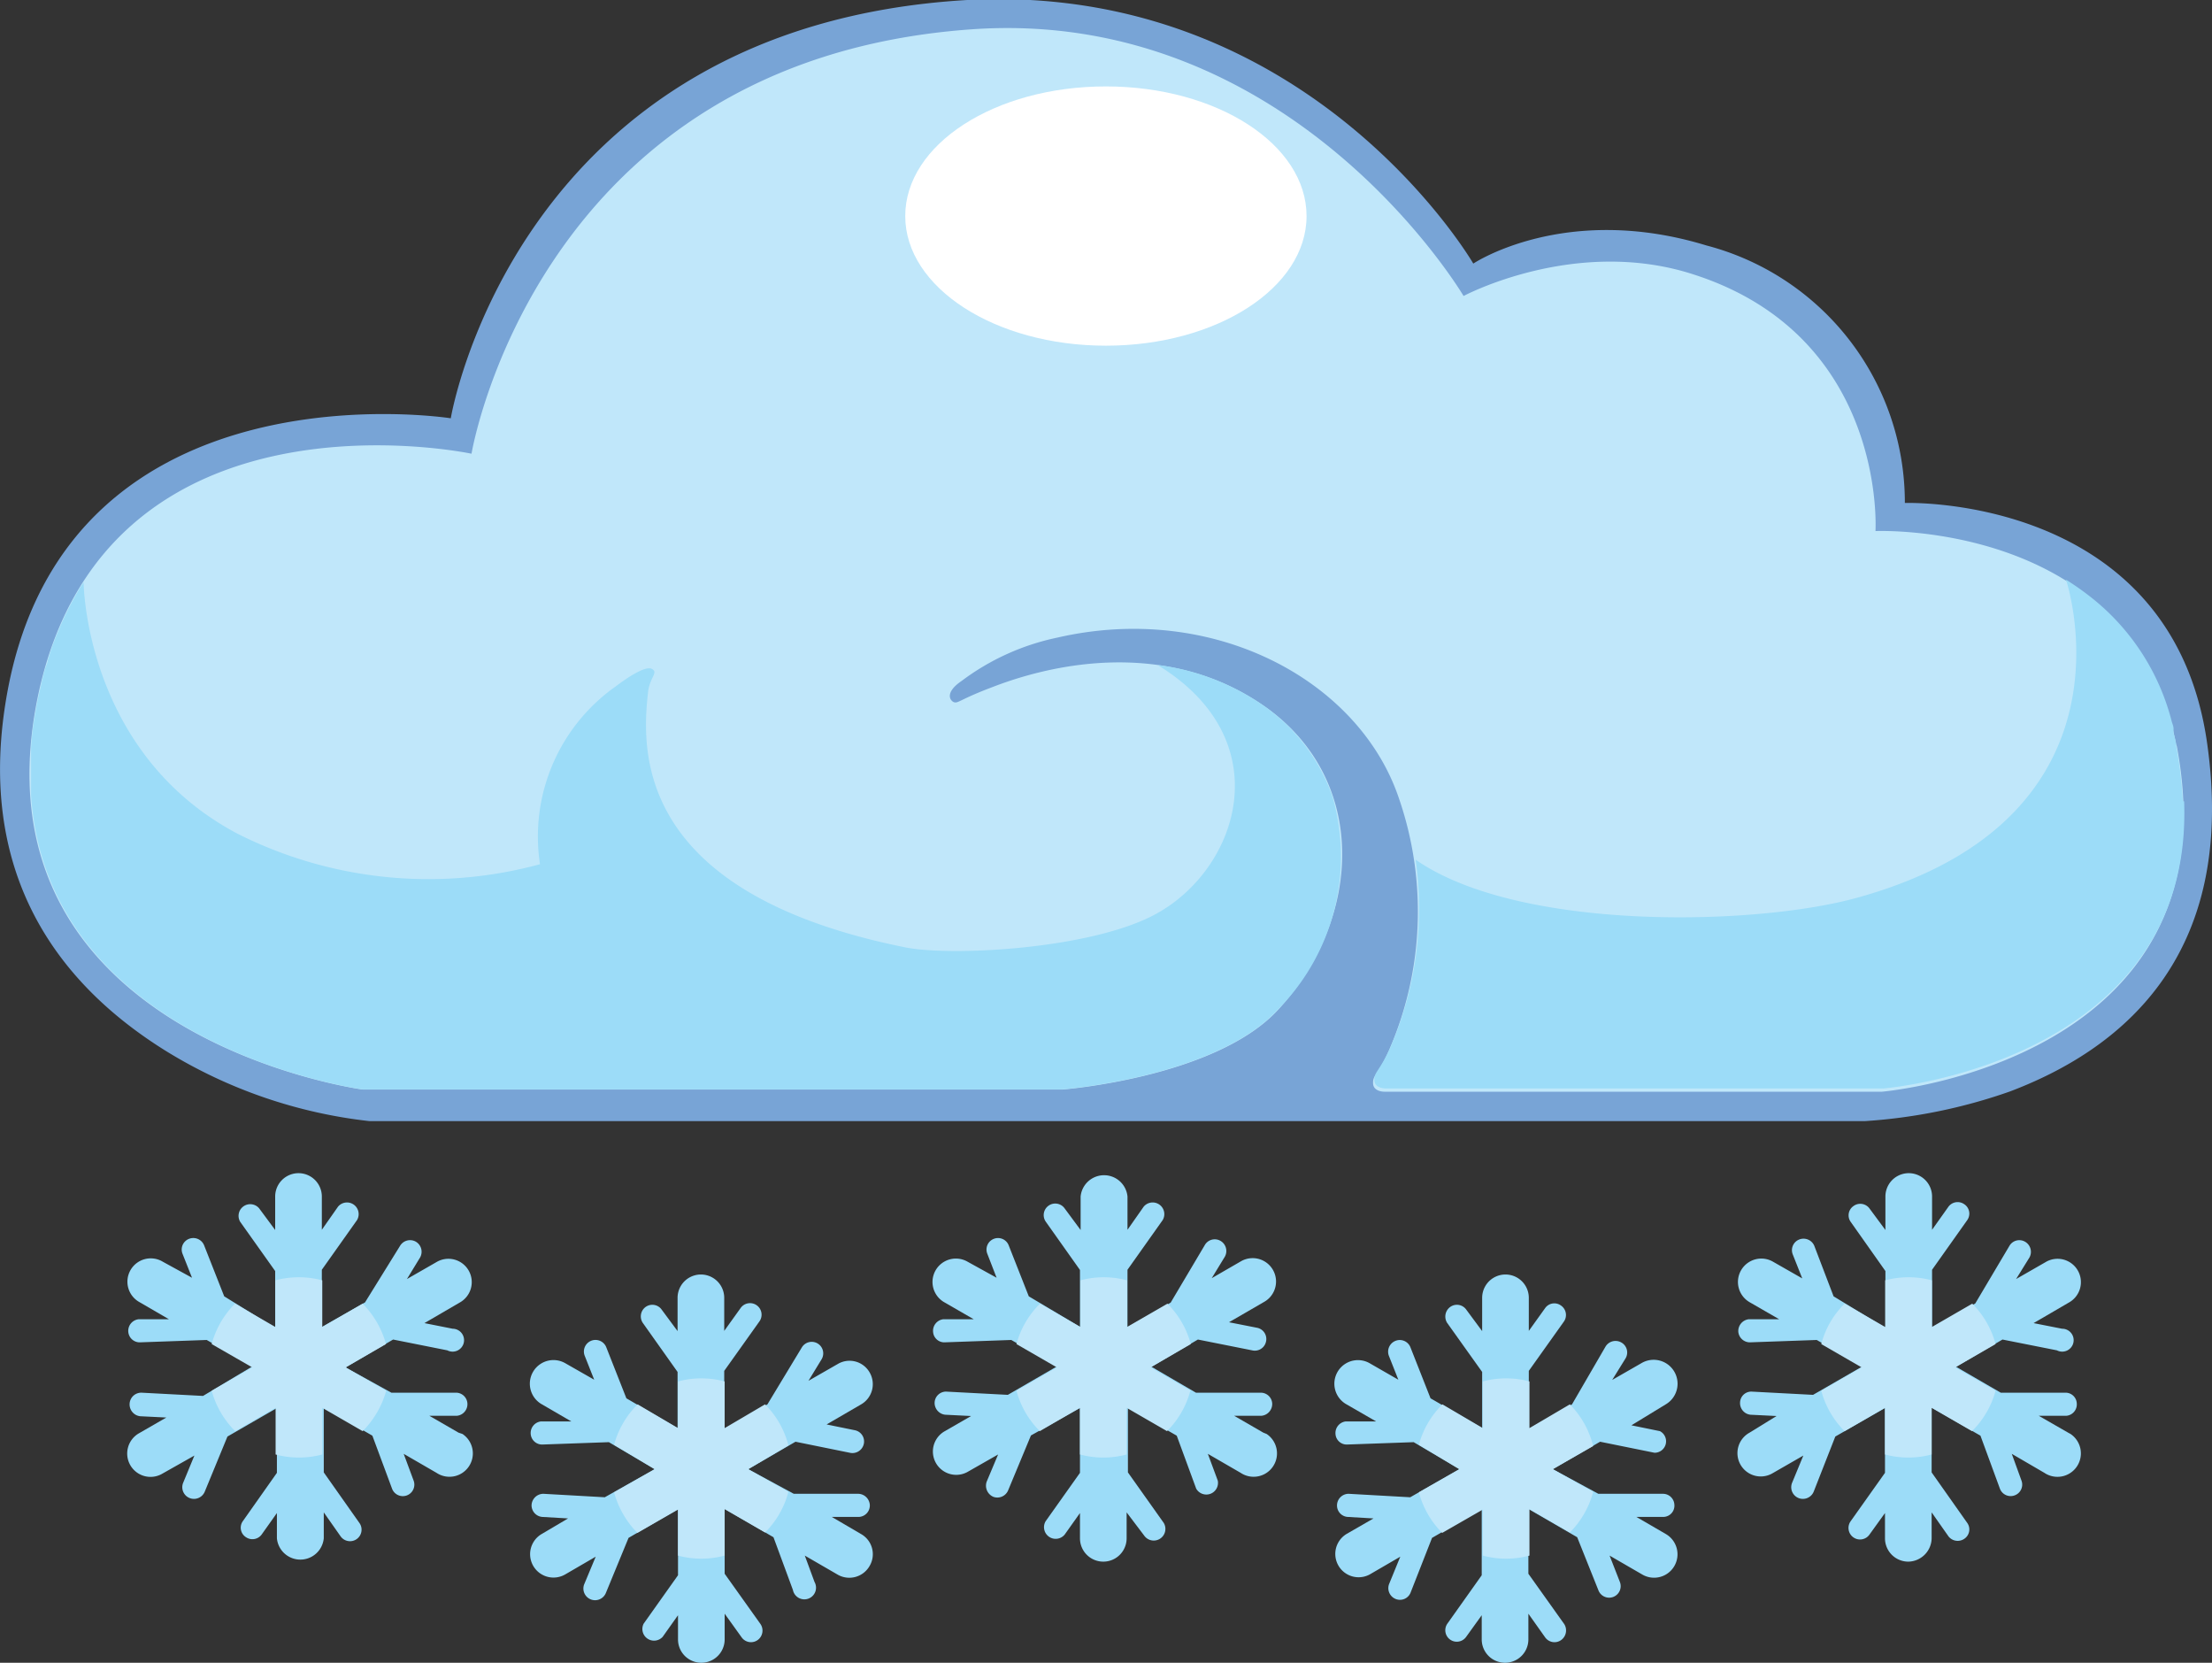 <svg xmlns="http://www.w3.org/2000/svg" viewBox="0 0 102.41 76.96"><rect x="0" y="0" width="102.41" height="76.96" fill="#333333" stroke="none"/><g id="图层_2" data-name="图层 2"><g id="图层_1-2" data-name="图层 1"><path d="M20.87,19.36S3.25,16.59.36,31.93C-1.23,40.41,2.7,45.57,7.74,48.68a22.73,22.73,0,0,0,9.36,3.21H86.35a25.08,25.08,0,0,0,6.7-1.37c5-1.89,10.54-6.12,9.14-16.08-1.61-11.6-14-11.16-14-11.16A12.3,12.3,0,0,0,79,11.36c-6.55-2-10.79.84-10.79.84S60.64-.84,44.78,0C23.87,1.22,20.87,19.36,20.87,19.36Z" style="fill:#78a4d6"/><path d="M100.75,34.46c-2-10.4-13.92-9.88-13.92-9.88s.55-9-8.43-11.88c-5.46-1.77-10.64,1-10.64,1S59.83.28,44.94,1.36C24.85,2.81,21.83,21,21.83,21S5,17.41,1.79,32.06c-3.43,15.88,15,18.37,15,18.37H49.19s7.11-.55,10-3.71c3.91-4.28,4.12-10.55-.49-13.92-4.15-3-9.2-2.37-12.75-1-1.43.54-1.57.74-1.75.71s-.53-.42.33-1a11.17,11.17,0,0,1,4.43-2c7.18-1.65,13.94,1.94,15.8,7.42a16.09,16.09,0,0,1-.47,11.72c-.5,1.13-.74,1.1-.72,1.5s.55.38.55.38h23s16.43-1.36,13.66-16Z" style="fill:#c0e7fa"/><path d="M49.18,50.42s7.11-.55,10-3.71a10.05,10.05,0,0,0,2.52-9.81,8.48,8.48,0,0,0-1.85-3.07,1.34,1.34,0,0,0-.2-.21l-.27-.26c-.22-.19-.46-.39-.7-.57a10.94,10.94,0,0,0-5-2h-.07c5.66,3.46,3.76,9.39-.07,11.5-3,1.66-9.64,2-11.72,1.54C29.3,41.28,29.72,34.65,30,32.06c.07-.7.5-.93.18-1.1s-1.25.49-1.66.8A8.5,8.5,0,0,0,25,40a19.65,19.65,0,0,1-14-1.41c-6.49-3.43-7.1-10.36-7.13-11.64l-.19.29c-.17.3-.44.76-.73,1.39-.12.25-.22.51-.33.76a2.77,2.77,0,0,0-.1.26c-.12.29-.21.6-.31.91,0,.11-.07.23-.11.35a9.08,9.08,0,0,0-.22.9c-.12.46-.21.95-.3,1.51s-.11.85-.14,1.27c0,.05,0,.09,0,.13,0,.35,0,.68,0,1v.4c0,.23,0,.47,0,.7.79,11.63,15.34,13.6,15.34,13.6Zm51.88-13.33a20.34,20.34,0,0,0-.31-2.59c0-.21-.09-.41-.12-.59l0-.18c0-.13-.06-.23-.09-.36a10.67,10.67,0,0,0-3.6-5.62,13.1,13.1,0,0,0-1.29-.92s3.72,11-9.63,14.71c-4.69,1.32-15.68,1.59-20.48-1.75a16.17,16.17,0,0,1-1.18,8.71c-.51,1.12-.74,1.1-.73,1.5s.56.38.56.38h23s14.37-1.15,13.93-13.29Z" style="fill:#9cdcf8"/><path d="M41.91,10c0,3.31,4.16,6,9.29,6s9.29-2.68,9.29-6S56.34,4,51.2,4s-9.29,2.68-9.29,6Z" style="fill:#fff"/><path d="M39.86,71l-1.35-.79,1.26,0a.53.53,0,0,0,.5-.56.55.55,0,0,0-.52-.51l-3,0L34.64,68l2.19-1.27,2.51.51a.54.54,0,0,0,.65-.4.53.53,0,0,0-.4-.64h0l-1.32-.27L39.87,65a1.08,1.08,0,0,0,.39-1.48,1.07,1.07,0,0,0-1.47-.39l-1.36.78.61-1a.53.53,0,0,0-.92-.54h0L35.53,65l-2,1.14V63.45l1.63-2.29a.53.53,0,0,0-.87-.62l-.76,1.06V60.07a1.08,1.08,0,1,0-2.16,0v1.54l-.74-1a.53.53,0,0,0-.75-.11.54.54,0,0,0-.12.73l1.61,2.27V66.1L29,64.72l-.93-2.36a.53.53,0,0,0-1,.39l.44,1.11-1.35-.77A1.08,1.08,0,1,0,25.09,65h0l1.36.79-1.4,0a.54.54,0,0,0-.48.58.53.53,0,0,0,.53.49l3.09-.11L30.31,68,28,69.3l-2.84-.16a.55.55,0,0,0-.55.53.54.54,0,0,0,.49.54l1.2.07L25.08,71a1.08,1.08,0,0,0,1.09,1.87l1.41-.82-.53,1.27a.54.54,0,0,0,1,.41l1.05-2.55,2.29-1.33v3.06L29.8,75.15a.54.54,0,0,0,.88.61l.71-1v1.12a1.08,1.08,0,0,0,2.16,0h0V74.69l.79,1.1a.53.53,0,0,0,.75.11.54.54,0,0,0,.12-.73l-1.66-2.33v-3l2.26,1.31.9,2.44a.54.54,0,1,0,1-.37L37.26,72l1.52.88a1.08,1.08,0,0,0,1.48-.4A1.07,1.07,0,0,0,39.86,71Z" style="fill:#9cdcf8"/><path d="M36.5,69.05,34.64,68,36.5,66.9A4.1,4.1,0,0,0,35.42,65L33.55,66.1V63.94a4.16,4.16,0,0,0-2.16,0V66.1L29.52,65a4.17,4.17,0,0,0-1.09,1.87L30.31,68l-1.88,1.07a4.28,4.28,0,0,0,1.08,1.88l1.88-1.08V72a4.16,4.16,0,0,0,2.16,0V69.85l1.87,1.08A4.1,4.1,0,0,0,36.5,69.05Z" style="fill:#c0e7fa"/><path d="M77.12,71l-1.36-.79,1.26,0a.52.52,0,0,0,.5-.56.53.53,0,0,0-.52-.51l-3,0L71.89,68l2.19-1.27,2.52.51a.53.53,0,0,0,.25-1h0l-1.32-.27L77.12,65A1.08,1.08,0,1,0,76,63.09l-1.36.78.62-1a.53.53,0,0,0-.19-.73.54.54,0,0,0-.74.19L72.78,65l-2,1.14V63.45l1.63-2.29a.53.53,0,0,0-.15-.74.52.52,0,0,0-.72.12l-.76,1.06V60.07a1.08,1.08,0,1,0-2.16,0h0v1.54l-.74-1a.53.53,0,0,0-.75-.11.55.55,0,0,0-.13.73l1.62,2.27V66.1l-2.39-1.38-.93-2.36a.53.53,0,0,0-.69-.3.54.54,0,0,0-.31.69l.44,1.11-1.34-.77A1.08,1.08,0,1,0,62.34,65l1.37.79-1.4,0a.54.54,0,0,0-.48.58.52.52,0,0,0,.52.49l3.1-.11L67.57,68,65.29,69.3l-2.85-.16a.54.54,0,0,0-.54.53.53.53,0,0,0,.49.54l1.2.07L62.34,71a1.08,1.08,0,0,0,1.08,1.87h0l1.41-.82-.52,1.27a.54.54,0,0,0,.31.69.53.53,0,0,0,.68-.28l1-2.55,2.3-1.33v3.06l-1.59,2.24a.53.53,0,0,0,.87.61l.72-1v1.12a1.08,1.08,0,0,0,2.16,0V74.69l.78,1.1a.53.53,0,0,0,.75.11.55.55,0,0,0,.13-.73l-1.66-2.33v-3l2.26,1.31L74,73.6a.53.53,0,1,0,1-.37h0L74.52,72l1.52.88A1.08,1.08,0,0,0,77.12,71Z" style="fill:#9cdcf8"/><path d="M73.76,69.05,71.89,68l1.87-1.07A4.19,4.19,0,0,0,72.68,65L70.81,66.1V63.94a4.16,4.16,0,0,0-2.16,0V66.1L66.78,65a4.17,4.17,0,0,0-1.09,1.87L67.56,68l-1.87,1.07a4.19,4.19,0,0,0,1.08,1.88l1.88-1.08V72a4.16,4.16,0,0,0,2.16,0V69.85l1.87,1.08A4.19,4.19,0,0,0,73.76,69.05Z" style="fill:#c0e7fa"/><path d="M58.49,66.31l-1.35-.78,1.25,0a.55.55,0,0,0,.51-.57.53.53,0,0,0-.53-.5l-3,0-2.06-1.2L55.46,62l2.51.5a.53.53,0,0,0,.64-.39.53.53,0,0,0-.39-.65h0l-1.32-.26,1.64-.95a1.08,1.08,0,0,0-1.09-1.87l-1.35.78.61-1a.54.54,0,0,0-.21-.73.53.53,0,0,0-.71.18l-1.59,2.68-2,1.14V58.77l1.63-2.3a.54.54,0,0,0-.88-.62l-.75,1.07V55.38a1.09,1.09,0,0,0-2.17,0v1.55l-.74-1a.53.53,0,0,0-.87.62L50,58.78v2.63L47.63,60l-.93-2.36a.53.53,0,0,0-.69-.3.53.53,0,0,0-.3.69h0l.43,1.11L44.8,58.4a1.08,1.08,0,1,0-1.09,1.87l1.37.79-1.4,0a.54.54,0,0,0-.48.59.52.52,0,0,0,.52.48l3.1-.11,2.12,1.22-2.28,1.32-2.85-.15a.53.53,0,0,0-.54.52.55.55,0,0,0,.49.55l1.2.06-1.25.72a1.08,1.08,0,0,0,1.08,1.87l1.42-.81-.53,1.26a.56.56,0,0,0,.31.7.54.54,0,0,0,.68-.29l1.06-2.55L50,65.17v3l-1.59,2.24a.54.54,0,0,0,.88.62l.71-1V71.2a1.08,1.08,0,1,0,2.16,0V70L53,71.11a.54.54,0,0,0,.88-.62l-1.66-2.34v-3l2.26,1.3.9,2.45a.54.54,0,0,0,1-.37l-.46-1.24,1.52.88a1.08,1.08,0,0,0,1.2-1.8Z" style="fill:#9cdcf8"/><path d="M55.13,64.37l-1.86-1.08,1.86-1.08a4.15,4.15,0,0,0-1.08-1.87l-1.87,1.08V59.26a4.16,4.16,0,0,0-2.16,0v2.16l-1.87-1.08a4.12,4.12,0,0,0-1.09,1.87l1.87,1.08-1.87,1.08a4.15,4.15,0,0,0,1.08,1.87L50,65.16v2.16a4.16,4.16,0,0,0,2.16,0V65.16l1.87,1.08a4.15,4.15,0,0,0,1.08-1.87Z" style="fill:#c0e7fa"/><path d="M21.23,66.31l-1.35-.78,1.26,0a.54.54,0,0,0,.5-.57.53.53,0,0,0-.52-.5l-3,0L16,63.29,18.2,62l2.51.5a.53.53,0,1,0,.25-1h0l-1.31-.26,1.63-.95a1.08,1.08,0,1,0-1.08-1.87h0l-1.36.78.61-1a.54.54,0,0,0-.2-.73.54.54,0,0,0-.72.18L16.9,60.28l-2,1.14V58.77l1.63-2.3a.54.54,0,0,0-.88-.62l-.75,1.07V55.38a1.08,1.08,0,1,0-2.16,0h0v1.55l-.74-1a.54.54,0,0,0-.88.62l1.62,2.28v2.63L10.38,60l-.93-2.36a.54.54,0,0,0-.7-.3.53.53,0,0,0-.3.69h0l.44,1.11L7.54,58.4a1.08,1.08,0,1,0-1.08,1.87l1.36.79-1.39,0a.54.54,0,0,0-.49.59.53.53,0,0,0,.53.48l3.1-.11,2.12,1.22L9.4,64.61l-2.84-.15A.54.54,0,0,0,6,65a.55.55,0,0,0,.49.55l1.21.06-1.25.72a1.08,1.08,0,1,0,1.08,1.87L9,67.37l-.52,1.26a.54.54,0,0,0,1,.41l1.05-2.55,2.29-1.32v3l-1.58,2.24a.52.52,0,0,0,.15.74.53.53,0,0,0,.72-.12l.71-1V71.2a1.09,1.09,0,0,0,2.17,0V70l.78,1.11a.53.53,0,0,0,.87-.62l-1.65-2.34v-3l2.25,1.3.91,2.45a.53.53,0,0,0,1-.37l-.46-1.24,1.52.88a1.08,1.08,0,0,0,1.2-1.8Z" style="fill:#9cdcf8"/><path d="M17.88,64.37,16,63.29l1.87-1.08a4.25,4.25,0,0,0-1.08-1.87l-1.87,1.08V59.26a4.2,4.2,0,0,0-2.17,0v2.16l-1.87-1.08A4.21,4.21,0,0,0,9.8,62.21l1.88,1.08L9.8,64.37a4.17,4.17,0,0,0,1.09,1.87l1.87-1.08v2.16a4.16,4.16,0,0,0,2.16,0V65.16l1.87,1.08a4.27,4.27,0,0,0,1.09-1.87Z" style="fill:#c0e7fa"/><path d="M95.75,66.31l-1.36-.78,1.26,0a.53.53,0,0,0,.5-.57.52.52,0,0,0-.52-.5l-3,0-2.07-1.2L92.71,62l2.52.5a.53.53,0,1,0,.24-1h0l-1.32-.26,1.63-.95a1.08,1.08,0,1,0-1.08-1.87l-1.36.78.62-1a.54.54,0,0,0-.21-.73.53.53,0,0,0-.71.18l-1.59,2.68-2,1.14V58.77l1.63-2.3a.52.52,0,0,0-.15-.74.53.53,0,0,0-.72.12l-.76,1.07V55.38a1.08,1.08,0,1,0-2.16,0h0v1.55l-.74-1a.53.53,0,0,0-.75-.1.52.52,0,0,0-.12.72l1.61,2.28v2.63L84.89,60,84,57.67a.54.54,0,0,0-.7-.3.53.53,0,0,0-.3.69h0l.44,1.11-1.35-.77A1.08,1.08,0,0,0,81,60.27l1.37.79-1.4,0a.55.55,0,0,0-.49.59.54.54,0,0,0,.53.48l3.1-.11,2.12,1.22-2.29,1.32-2.84-.15a.52.52,0,0,0-.54.52.54.54,0,0,0,.48.55l1.21.06L81,66.31a1.08,1.08,0,1,0,1.08,1.87l1.41-.81-.52,1.26a.54.54,0,0,0,1,.41l1-2.55,2.3-1.32v3l-1.59,2.24a.53.53,0,0,0,.87.62l.72-1V71.2a1.08,1.08,0,0,0,1.08,1.08,1.1,1.1,0,0,0,1.08-1.08V70l.78,1.11a.54.54,0,0,0,.75.1.52.52,0,0,0,.12-.72l-1.65-2.34v-3l2.26,1.3.9,2.45a.53.53,0,0,0,.69.31.53.53,0,0,0,.31-.68l-.45-1.24,1.51.88a1.08,1.08,0,0,0,1.21-1.8Z" style="fill:#9cdcf8"/><path d="M92.39,64.37l-1.87-1.08,1.87-1.08a4.15,4.15,0,0,0-1.08-1.87l-1.87,1.08V59.26a4.16,4.16,0,0,0-2.16,0v2.16L85.4,60.34a4.1,4.1,0,0,0-1.08,1.87l1.87,1.08-1.87,1.08a4.15,4.15,0,0,0,1.08,1.87l1.87-1.08v2.16a4.16,4.16,0,0,0,2.16,0V65.16l1.87,1.08a4.17,4.17,0,0,0,1.09-1.87Z" style="fill:#c0e7fa"/></g></g></svg>